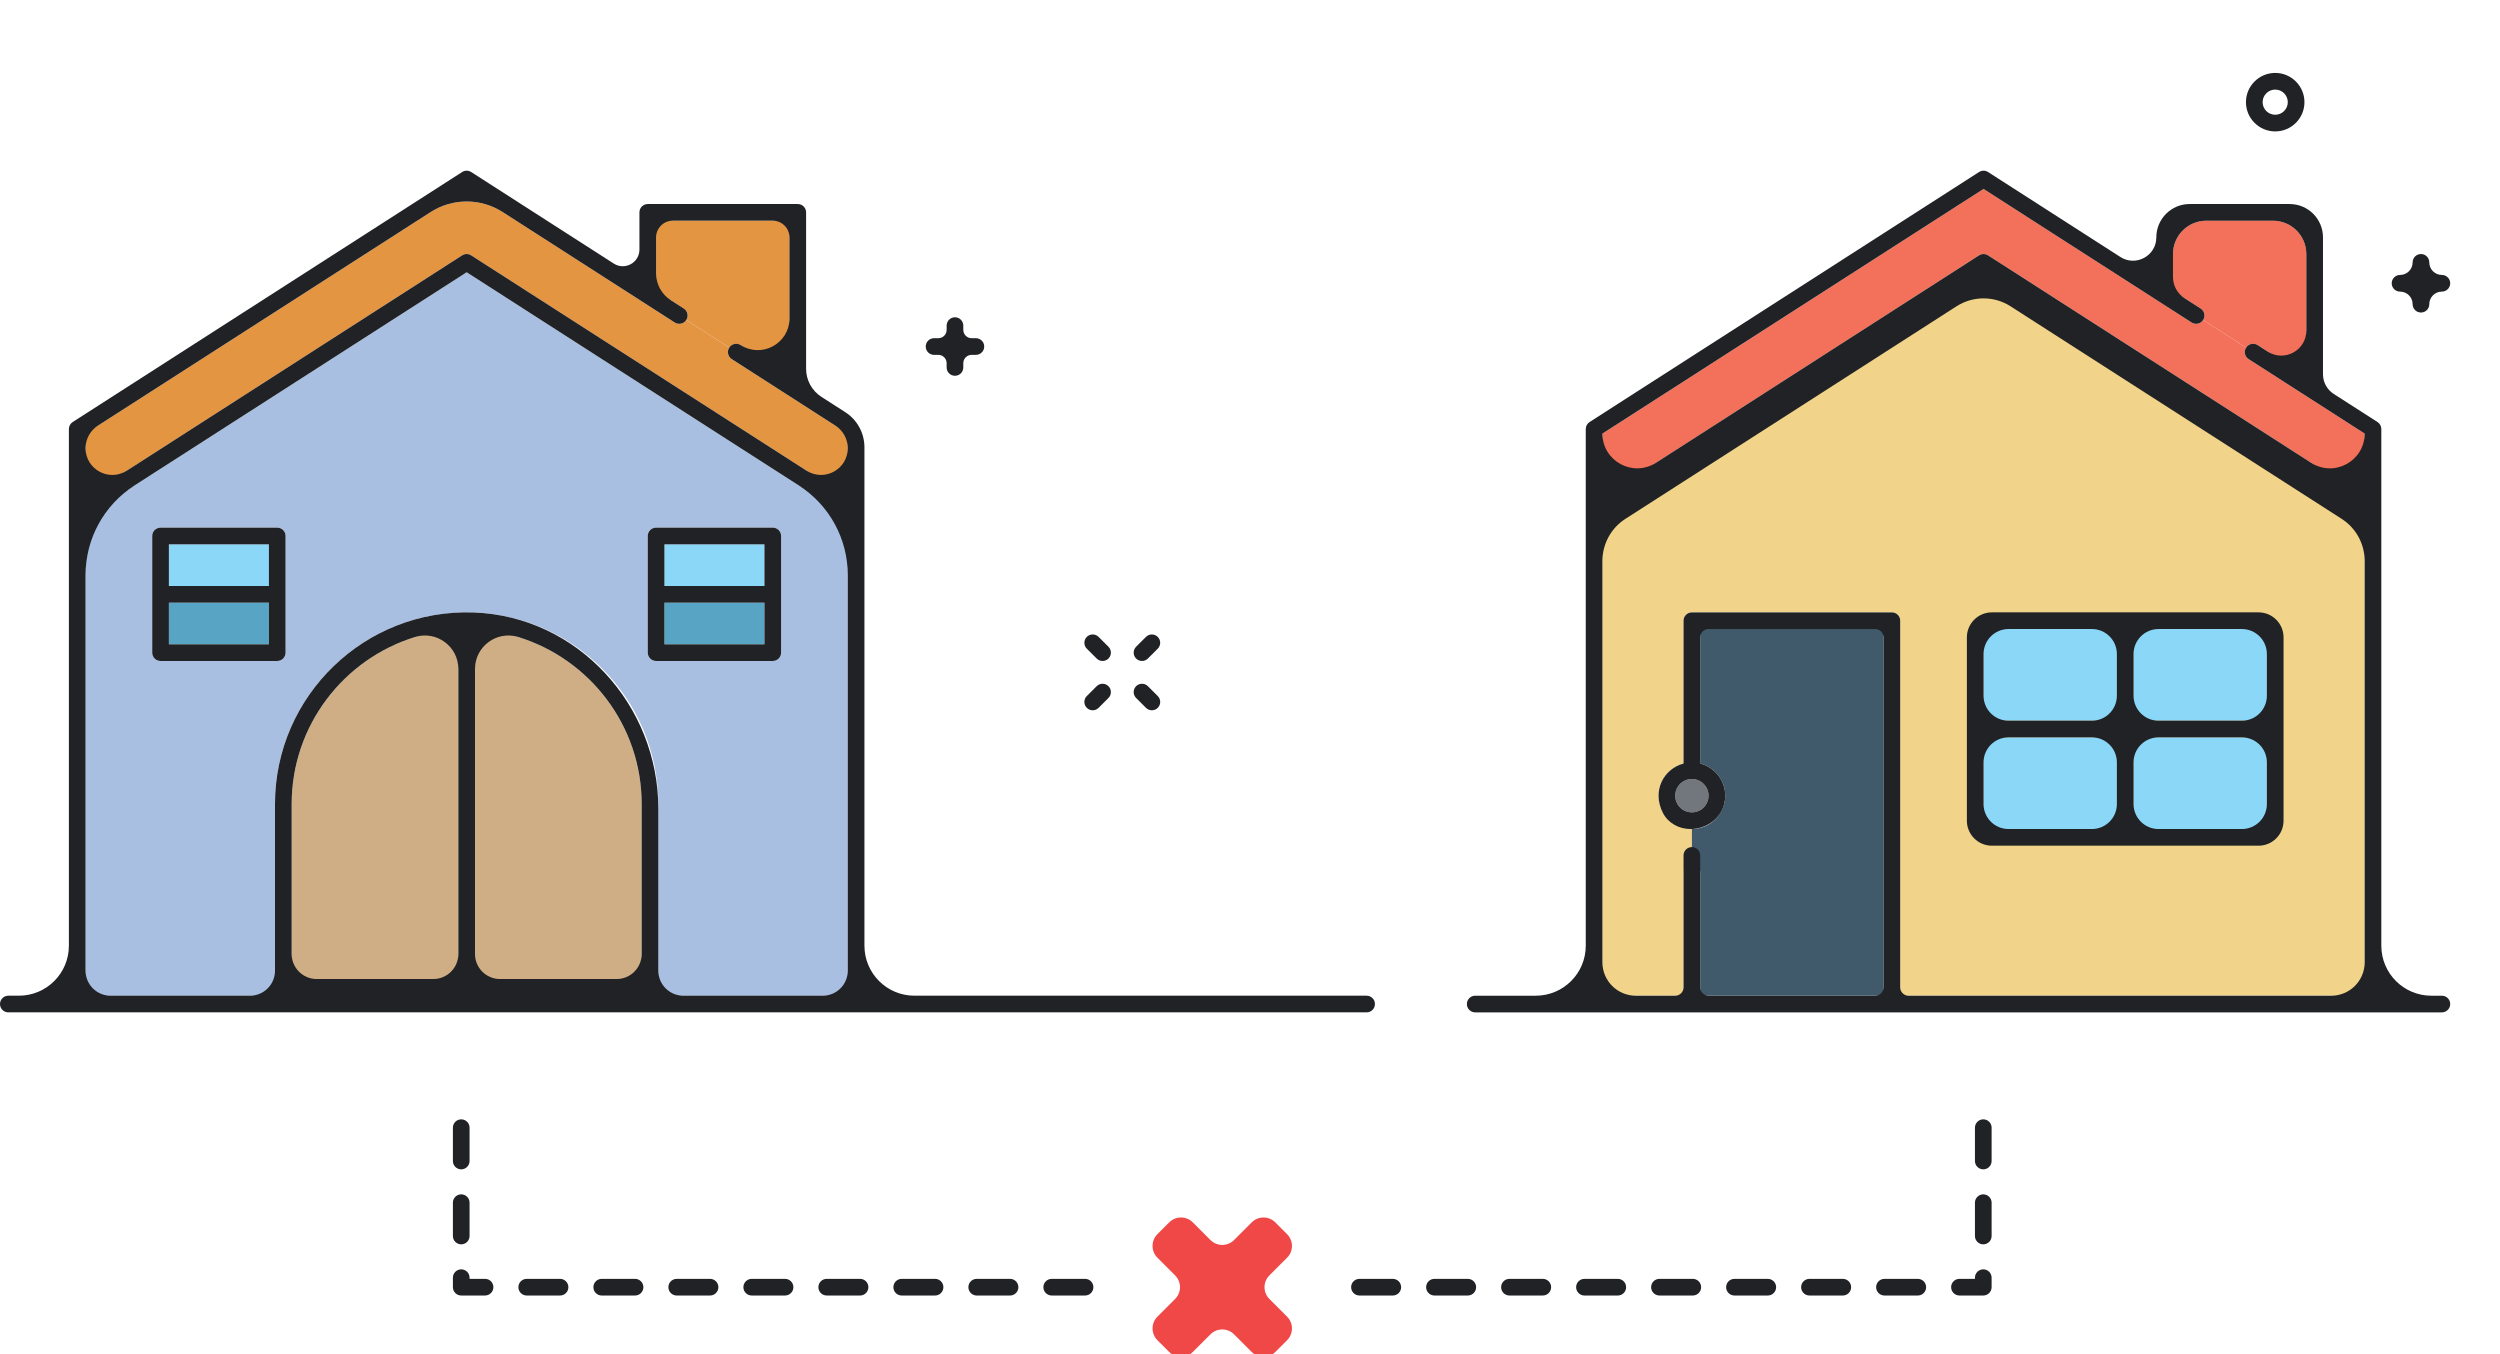 <svg width="240" height="130" viewBox="0 0 240 130" fill="none" xmlns="http://www.w3.org/2000/svg">
<g clip-path="url(#clip0)">
<path fill-rule="evenodd" clip-rule="evenodd" d="M148.108 122.77C148.55 122.77 148.908 123.128 148.908 123.57C148.908 124.011 148.55 124.37 148.108 124.37H144.908C144.467 124.37 144.108 124.011 144.108 123.57C144.108 123.128 144.467 122.77 144.908 122.77H148.108ZM155.308 122.77H152.108C151.667 122.77 151.308 123.128 151.308 123.57C151.308 124.011 151.667 124.37 152.108 124.37H155.308C155.75 124.37 156.108 124.011 156.108 123.57C156.108 123.128 155.75 122.77 155.308 122.77ZM140.908 122.77H137.708C137.267 122.77 136.908 123.128 136.908 123.57C136.908 124.011 137.267 124.37 137.708 124.37H140.908C141.35 124.37 141.708 124.011 141.708 123.57C141.708 123.128 141.35 122.77 140.908 122.77ZM133.708 122.77H130.508C130.067 122.77 129.708 123.128 129.708 123.57C129.708 124.011 130.067 124.37 130.508 124.37H133.708C134.15 124.37 134.508 124.011 134.508 123.57C134.508 123.128 134.15 122.77 133.708 122.77ZM190.395 107.457C189.954 107.457 189.595 107.815 189.595 108.257V111.457C189.595 111.898 189.954 112.257 190.395 112.257C190.837 112.257 191.195 111.898 191.195 111.457V108.257C191.195 107.815 190.837 107.457 190.395 107.457ZM184.108 122.77H180.908C180.467 122.77 180.108 123.128 180.108 123.57C180.108 124.011 180.467 124.37 180.908 124.37H184.108C184.55 124.37 184.908 124.011 184.908 123.57C184.908 123.128 184.55 122.77 184.108 122.77ZM190.395 121.857C189.954 121.857 189.595 122.215 189.595 122.657V122.769H188.108C187.667 122.769 187.308 123.128 187.308 123.569C187.308 124.011 187.667 124.369 188.108 124.369H190.395C190.837 124.369 191.195 124.011 191.195 123.569V122.657C191.195 122.215 190.837 121.857 190.395 121.857ZM190.395 114.657C189.954 114.657 189.595 115.015 189.595 115.457V118.657C189.595 119.098 189.954 119.457 190.395 119.457C190.837 119.457 191.195 119.098 191.195 118.657V115.457C191.195 115.015 190.837 114.657 190.395 114.657ZM162.508 122.77H159.308C158.867 122.77 158.508 123.128 158.508 123.57C158.508 124.011 158.867 124.37 159.308 124.37H162.508C162.95 124.37 163.308 124.011 163.308 123.57C163.308 123.128 162.95 122.77 162.508 122.77ZM169.708 122.77H166.508C166.067 122.77 165.708 123.128 165.708 123.57C165.708 124.011 166.067 124.37 166.508 124.37H169.708C170.15 124.37 170.508 124.011 170.508 123.57C170.508 123.128 170.15 122.77 169.708 122.77ZM176.908 122.77H173.708C173.267 122.77 172.908 123.128 172.908 123.57C172.908 124.011 173.267 124.37 173.708 124.37H176.908C177.35 124.37 177.708 124.011 177.708 123.57C177.708 123.128 177.35 122.77 176.908 122.77Z" fill="#202225"/>
<path fill-rule="evenodd" clip-rule="evenodd" d="M121.862 124.701C121.237 124.076 121.237 123.064 121.862 122.439L123.559 120.741C124.184 120.116 124.184 119.104 123.559 118.479L122.428 117.348C121.803 116.723 120.79 116.723 120.165 117.348L118.468 119.044C117.843 119.669 116.83 119.669 116.205 119.044L114.509 117.348C113.883 116.723 112.87 116.723 112.245 117.348L111.114 118.479C110.489 119.104 110.489 120.116 111.114 120.741L112.811 122.439C113.436 123.064 113.436 124.076 112.811 124.701L111.114 126.399C110.489 127.023 110.489 128.036 111.114 128.661L112.245 129.792C112.87 130.417 113.883 130.417 114.509 129.792L116.205 128.096C116.83 127.47 117.843 127.47 118.468 128.096L120.165 129.792C120.79 130.417 121.803 130.417 122.428 129.792L123.559 128.661C124.184 128.036 124.184 127.023 123.559 126.399L121.862 124.701Z" fill="#F04747"/>
<path fill-rule="evenodd" clip-rule="evenodd" d="M86.565 122.77H89.765C90.207 122.77 90.565 123.128 90.565 123.57C90.565 124.011 90.207 124.37 89.765 124.37H86.565C86.123 124.37 85.765 124.011 85.765 123.57C85.765 123.128 86.123 122.77 86.565 122.77ZM79.365 122.77H82.565C83.007 122.77 83.365 123.128 83.365 123.57C83.365 124.011 83.007 124.37 82.565 124.37H79.365C78.923 124.37 78.565 124.011 78.565 123.57C78.565 123.128 78.923 122.77 79.365 122.77ZM93.765 122.77H96.965C97.406 122.77 97.765 123.128 97.765 123.57C97.765 124.011 97.406 124.37 96.965 124.37H93.765C93.323 124.37 92.965 124.011 92.965 123.57C92.965 123.128 93.323 122.77 93.765 122.77ZM100.965 122.77H104.165C104.607 122.77 104.965 123.128 104.965 123.57C104.965 124.011 104.607 124.37 104.165 124.37H100.965C100.523 124.37 100.165 124.011 100.165 123.57C100.165 123.128 100.523 122.77 100.965 122.77ZM44.278 107.457C44.719 107.457 45.078 107.815 45.078 108.257V111.457C45.078 111.898 44.719 112.257 44.278 112.257C43.836 112.257 43.478 111.898 43.478 111.457V108.257C43.478 107.815 43.836 107.457 44.278 107.457ZM50.565 122.77H53.765C54.206 122.77 54.565 123.128 54.565 123.57C54.565 124.011 54.206 124.37 53.765 124.37H50.565C50.123 124.37 49.765 124.011 49.765 123.57C49.765 123.128 50.123 122.77 50.565 122.77ZM44.278 121.857C44.719 121.857 45.078 122.215 45.078 122.657V122.769H46.565C47.007 122.769 47.365 123.128 47.365 123.569C47.365 124.011 47.007 124.369 46.565 124.369H44.278C43.836 124.369 43.478 124.011 43.478 123.569V122.657C43.478 122.215 43.836 121.857 44.278 121.857ZM44.278 114.657C44.719 114.657 45.078 115.015 45.078 115.457V118.657C45.078 119.098 44.719 119.457 44.278 119.457C43.836 119.457 43.478 119.098 43.478 118.657V115.457C43.478 115.015 43.836 114.657 44.278 114.657ZM72.165 122.77H75.365C75.806 122.77 76.165 123.128 76.165 123.57C76.165 124.011 75.806 124.37 75.365 124.37H72.165C71.723 124.37 71.365 124.011 71.365 123.57C71.365 123.128 71.723 122.77 72.165 122.77ZM64.965 122.77H68.165C68.606 122.77 68.965 123.128 68.965 123.57C68.965 124.011 68.606 124.37 68.165 124.37H64.965C64.523 124.37 64.165 124.011 64.165 123.57C64.165 123.128 64.523 122.77 64.965 122.77ZM57.765 122.77H60.965C61.407 122.77 61.765 123.128 61.765 123.57C61.765 124.011 61.407 124.37 60.965 124.37H57.765C57.323 124.37 56.965 124.011 56.965 123.57C56.965 123.128 57.323 122.77 57.765 122.77Z" fill="#202225"/>
<path fill-rule="evenodd" clip-rule="evenodd" d="M216.732 33.128L221.407 36.129V24.387C221.407 22.62 219.974 21.187 218.206 21.187H211.807C210.039 21.187 208.607 22.62 208.607 24.387V27.912L211.261 29.615C211.632 29.854 211.74 30.349 211.502 30.721L215.627 33.369C215.866 32.997 216.361 32.889 216.732 33.128Z" fill="#F3705A"/>
<path fill-rule="evenodd" clip-rule="evenodd" d="M190.42 18.138L153.834 41.624V47.724L189.988 24.514C190.251 24.344 190.589 24.344 190.852 24.514L227.006 47.724V41.624L215.868 34.474C215.496 34.236 215.388 33.74 215.627 33.369L211.502 30.72C211.262 31.092 210.768 31.2 210.397 30.961L190.42 18.138Z" fill="#F3705A"/>
<path fill-rule="evenodd" clip-rule="evenodd" d="M161.62 83.72C161.62 83.279 161.978 82.92 162.42 82.92V79.587C160.655 79.587 159.22 78.151 159.22 76.387C159.22 74.901 160.244 73.659 161.62 73.301V59.587C161.62 59.145 161.978 58.787 162.42 58.787H181.62C182.062 58.787 182.42 59.145 182.42 59.587V95.587H227.006V87.587V49.624L190.42 26.138L153.834 49.624V87.587V95.587H161.62V83.72Z" fill="#F1D48A"/>
<path fill-rule="evenodd" clip-rule="evenodd" d="M204.82 79.587H217.62V70.787H204.82V79.587Z" fill="#8AD7F8"/>
<path fill-rule="evenodd" clip-rule="evenodd" d="M190.42 79.587H203.22V70.787H190.42V79.587Z" fill="#8AD7F8"/>
<path fill-rule="evenodd" clip-rule="evenodd" d="M204.82 69.187H217.62V60.387H204.82V69.187Z" fill="#8AD7F8"/>
<path fill-rule="evenodd" clip-rule="evenodd" d="M190.42 69.187H203.22V60.387H190.42V69.187Z" fill="#8AD7F8"/>
<path fill-rule="evenodd" clip-rule="evenodd" d="M162.42 82.92C162.862 82.92 163.22 83.279 163.22 83.72V95.587H180.82V60.387H163.22V73.301C164.596 73.659 165.62 74.901 165.62 76.387C165.62 78.151 164.185 79.587 162.42 79.587V82.92Z" fill="#415A6B"/>
<path fill-rule="evenodd" clip-rule="evenodd" d="M164.02 76.387C164.02 75.505 163.302 74.787 162.42 74.787C161.538 74.787 160.82 75.505 160.82 76.387C160.82 77.269 161.538 77.987 162.42 77.987C163.302 77.987 164.02 77.269 164.02 76.387Z" fill="#72767D"/>
<path fill-rule="evenodd" clip-rule="evenodd" d="M71.112 33.128L75.786 36.129V21.187H62.986V27.912L65.641 29.615C66.012 29.854 66.12 30.349 65.881 30.721L70.007 33.369C70.245 32.997 70.74 32.889 71.112 33.128Z" fill="#E49542"/>
<path fill-rule="evenodd" clip-rule="evenodd" d="M41.343 20.357L8.213 41.624V47.724L44.367 24.514C44.631 24.345 44.968 24.345 45.231 24.514L81.387 47.724V41.624L70.247 34.474C69.876 34.235 69.768 33.741 70.007 33.369L65.881 30.721C65.643 31.092 65.147 31.201 64.776 30.961L48.257 20.357C46.151 19.005 43.449 19.005 41.343 20.357Z" fill="#E49542"/>
<path fill-rule="evenodd" clip-rule="evenodd" d="M14.613 51.454C14.613 51.012 14.971 50.654 15.413 50.654H26.613C27.055 50.654 27.413 51.012 27.413 51.454V62.654C27.413 63.096 27.055 63.454 26.613 63.454H15.413C14.971 63.454 14.613 63.096 14.613 62.654V51.454ZM62.987 63.454C62.545 63.454 62.187 63.096 62.187 62.654V51.454C62.187 51.012 62.545 50.654 62.987 50.654H74.187C74.628 50.654 74.987 51.012 74.987 51.454V62.654C74.987 63.096 74.628 63.454 74.187 63.454H62.987ZM26.399 77.188C26.399 67.041 34.654 58.788 44.799 58.788C54.946 58.788 63.199 67.041 63.199 77.188V95.588H81.387V87.588V49.624L44.799 26.138L8.213 49.624V87.588V95.588H26.399V77.188Z" fill="#A9BFE1"/>
<path fill-rule="evenodd" clip-rule="evenodd" d="M61.6 77.187C61.6 68.194 54.491 60.849 45.6 60.428V95.587H61.6V77.187ZM44 60.428C35.108 60.849 28 68.194 28 77.187V95.587H44V60.428Z" fill="#D0AE85"/>
<path fill-rule="evenodd" clip-rule="evenodd" d="M16.213 61.854H25.813V57.854H16.213V61.854Z" fill="#58A4C5"/>
<path fill-rule="evenodd" clip-rule="evenodd" d="M16.213 56.254H25.813V52.254H16.213V56.254Z" fill="#8AD7F8"/>
<path fill-rule="evenodd" clip-rule="evenodd" d="M63.786 61.854H73.386V57.854H63.786V61.854Z" fill="#58A4C5"/>
<path fill-rule="evenodd" clip-rule="evenodd" d="M63.786 56.254H73.386V52.254H63.786V56.254Z" fill="#8AD7F8"/>
<path fill-rule="evenodd" clip-rule="evenodd" d="M89.669 34.067H90.077C90.519 34.067 90.877 34.426 90.877 34.867V35.275C90.877 35.718 91.236 36.075 91.677 36.075C92.119 36.075 92.477 35.718 92.477 35.275V34.867C92.477 34.426 92.836 34.067 93.277 34.067H93.685C94.127 34.067 94.485 33.709 94.485 33.267C94.485 32.826 94.127 32.467 93.685 32.467H93.277C92.836 32.467 92.477 32.11 92.477 31.667V31.259C92.477 30.818 92.119 30.459 91.677 30.459C91.236 30.459 90.877 30.818 90.877 31.259V31.667C90.877 32.11 90.519 32.467 90.077 32.467H89.669C89.228 32.467 88.869 32.826 88.869 33.267C88.869 33.709 89.228 34.067 89.669 34.067ZM230.404 27.995C231.071 27.995 231.612 28.536 231.612 29.203C231.612 29.645 231.97 30.003 232.412 30.003C232.854 30.003 233.212 29.645 233.212 29.203C233.212 28.536 233.753 27.995 234.42 27.995C234.862 27.995 235.22 27.637 235.22 27.195C235.22 26.754 234.862 26.395 234.42 26.395C233.753 26.395 233.212 25.855 233.212 25.187C233.212 24.746 232.854 24.387 232.412 24.387C231.97 24.387 231.612 24.746 231.612 25.187C231.612 25.855 231.071 26.395 230.404 26.395C229.962 26.395 229.604 26.754 229.604 27.195C229.604 27.637 229.962 27.995 230.404 27.995ZM109.632 63.454C109.837 63.454 110.042 63.376 110.198 63.219L111.144 62.273C111.457 61.96 111.457 61.454 111.144 61.142C110.832 60.829 110.326 60.829 110.013 61.142L109.067 62.088C108.754 62.401 108.754 62.907 109.067 63.219C109.223 63.376 109.428 63.454 109.632 63.454ZM104.899 68.187C105.104 68.187 105.309 68.109 105.465 67.953L106.412 67.006C106.724 66.694 106.724 66.187 106.412 65.875C106.099 65.562 105.593 65.562 105.281 65.875L104.334 66.822C104.021 67.133 104.021 67.64 104.334 67.953C104.49 68.109 104.694 68.187 104.899 68.187ZM110.013 67.953C110.169 68.109 110.374 68.187 110.579 68.187C110.784 68.187 110.989 68.109 111.145 67.953C111.457 67.64 111.457 67.134 111.145 66.822L110.198 65.875C109.885 65.562 109.38 65.562 109.067 65.875C108.754 66.187 108.754 66.694 109.067 67.006L110.013 67.953ZM105.28 63.219C105.436 63.376 105.641 63.454 105.846 63.454C106.051 63.454 106.256 63.376 106.412 63.219C106.724 62.907 106.724 62.4 106.412 62.088L105.464 61.142C105.152 60.829 104.645 60.829 104.333 61.142C104.021 61.454 104.021 61.961 104.333 62.273L105.28 63.219ZM218.42 8.6C219.086 8.6 219.628 9.142 219.628 9.808C219.628 10.474 219.086 11.016 218.42 11.016C217.754 11.016 217.212 10.474 217.212 9.808C217.212 9.142 217.754 8.6 218.42 8.6ZM218.42 12.616C219.968 12.616 221.228 11.356 221.228 9.808C221.228 8.26 219.968 7 218.42 7C216.871 7 215.612 8.26 215.612 9.808C215.612 11.356 216.871 12.616 218.42 12.616ZM192.82 70.787H200.82C202.146 70.787 203.22 71.862 203.22 73.187V77.187C203.22 78.513 202.146 79.587 200.82 79.587H192.82C191.494 79.587 190.42 78.513 190.42 77.187V73.187C190.42 71.862 191.494 70.787 192.82 70.787ZM192.82 60.387H200.82C202.146 60.387 203.22 61.462 203.22 62.787V66.787C203.22 68.113 202.146 69.187 200.82 69.187H192.82C191.494 69.187 190.42 68.113 190.42 66.787V62.787C190.42 61.462 191.494 60.387 192.82 60.387ZM207.22 70.787H215.22C216.546 70.787 217.62 71.862 217.62 73.187V77.187C217.62 78.513 216.546 79.587 215.22 79.587H207.22C205.894 79.587 204.82 78.513 204.82 77.187V73.187C204.82 71.862 205.894 70.787 207.22 70.787ZM207.22 60.387H215.22C216.546 60.387 217.62 61.462 217.62 62.787V66.787C217.62 68.113 216.546 69.187 215.22 69.187H207.22C205.894 69.187 204.82 68.113 204.82 66.787V62.787C204.82 61.462 205.894 60.387 207.22 60.387ZM188.82 61.187V78.787C188.82 80.113 189.894 81.187 191.22 81.187H216.82C218.146 81.187 219.22 80.113 219.22 78.787V61.187C219.22 59.861 218.146 58.787 216.82 58.787H191.22C189.894 58.787 188.82 59.861 188.82 61.187Z" fill="#202225"/>
<path fill-rule="evenodd" clip-rule="evenodd" d="M227.007 41.624C227.007 44.26 224.091 45.852 221.874 44.428L190.852 24.514C190.589 24.344 190.251 24.344 189.988 24.514L158.966 44.428C156.748 45.852 153.833 44.26 153.833 41.624L190.42 18.138L210.396 30.961C210.768 31.2 211.263 31.092 211.502 30.72C211.74 30.349 211.632 29.854 211.26 29.616L209.71 28.62C209.023 28.179 208.607 27.418 208.607 26.6V24.387C208.607 22.62 210.039 21.188 211.807 21.188H218.207C219.974 21.188 221.407 22.62 221.407 24.387V31.736C221.407 33.635 219.307 34.781 217.71 33.756L216.732 33.127C216.361 32.889 215.866 32.997 215.627 33.369C215.388 33.741 215.496 34.236 215.868 34.474L227.007 41.624ZM164.02 76.388C164.02 77.27 163.303 77.987 162.42 77.987C161.538 77.987 160.82 77.27 160.82 76.388C160.82 75.505 161.538 74.787 162.42 74.787C163.303 74.787 164.02 75.505 164.02 76.388ZM227.007 87.588V92.388C227.007 94.155 225.574 95.588 223.807 95.588H183.22C182.778 95.588 182.42 95.229 182.42 94.787V59.587C182.42 59.145 182.062 58.788 181.62 58.788H162.42C161.978 58.788 161.62 59.145 161.62 59.587V73.301C159.747 73.788 158.527 75.913 159.652 78.064C160.156 79.025 161.198 79.588 162.283 79.588C163.764 79.588 165.155 78.648 165.516 77.212C165.978 75.378 164.844 73.724 163.22 73.301V61.188C163.22 60.745 163.578 60.388 164.02 60.388H180.02C180.462 60.388 180.82 60.745 180.82 61.188V94.787C180.82 95.229 180.462 95.588 180.02 95.588H164.02C163.578 95.588 163.22 95.229 163.22 94.787V82.12C163.22 81.677 162.862 81.32 162.42 81.32C161.978 81.32 161.62 81.677 161.62 82.12V94.787C161.62 95.229 161.262 95.588 160.82 95.588H157.033C155.266 95.588 153.833 94.155 153.833 92.388V87.588V53.848C153.833 52.214 154.665 50.691 156.04 49.809L187.827 29.404C189.407 28.39 191.433 28.39 193.013 29.404L224.799 49.809C226.175 50.691 227.007 52.214 227.007 53.848V87.588ZM234.42 95.588H233.407C230.756 95.588 228.607 93.439 228.607 90.787V88.388V49.188V41.188C228.607 40.916 228.468 40.661 228.239 40.514L224.036 37.816C223.395 37.405 223.007 36.695 223.007 35.932V22.788C223.007 21.02 221.574 19.587 219.807 19.587H210.207C208.439 19.587 207.007 21.02 207.007 22.788C207.007 24.558 205.048 25.628 203.559 24.672L190.852 16.514C190.589 16.344 190.251 16.344 189.988 16.514L152.601 40.514C152.372 40.661 152.233 40.915 152.233 41.188V49.188V88.388V90.787C152.233 93.439 150.084 95.588 147.433 95.588H141.62C141.178 95.588 140.82 95.945 140.82 96.388C140.82 96.829 141.178 97.188 141.62 97.188H234.42C234.862 97.188 235.22 96.829 235.22 96.388C235.22 95.945 234.862 95.588 234.42 95.588ZM16.213 56.254H25.813V52.254H16.213V56.254ZM16.213 61.854H25.813V57.854H16.213V61.854ZM26.613 50.654H15.413C14.971 50.654 14.613 51.012 14.613 51.454V62.654C14.613 63.096 14.971 63.454 15.413 63.454H26.613C27.055 63.454 27.413 63.096 27.413 62.654V51.454C27.413 51.012 27.055 50.654 26.613 50.654ZM63.786 61.854H73.386V57.854H63.786V61.854ZM63.786 56.254H73.386V52.254H63.786V56.254ZM62.986 63.454H74.186C74.628 63.454 74.986 63.096 74.986 62.654V51.454C74.986 51.012 74.628 50.654 74.186 50.654H62.986C62.545 50.654 62.186 51.012 62.186 51.454V62.654C62.186 63.096 62.545 63.454 62.986 63.454Z" fill="#202225"/>
<path fill-rule="evenodd" clip-rule="evenodd" d="M81.386 43.026C81.386 45.056 79.142 46.282 77.434 45.186L45.232 24.514C44.969 24.344 44.631 24.344 44.368 24.514L12.166 45.186C10.458 46.282 8.213 45.056 8.213 43.026C8.213 42.153 8.658 41.339 9.393 40.867L41.342 20.358C43.449 19.005 46.15 19.005 48.257 20.358L64.776 30.961C65.147 31.2 65.642 31.092 65.882 30.721V30.72C66.12 30.349 66.012 29.854 65.64 29.615L64.382 28.807C63.513 28.249 62.986 27.287 62.986 26.254V22.787C62.986 21.903 63.703 21.187 64.586 21.187H74.186C75.07 21.187 75.786 21.903 75.786 22.787V30.574C75.786 32.974 73.132 34.425 71.112 33.127C70.74 32.889 70.246 32.996 70.006 33.369C69.768 33.741 69.876 34.235 70.248 34.474L80.206 40.867C80.942 41.339 81.386 42.153 81.386 43.026ZM81.386 87.587V93.187C81.386 94.513 80.312 95.587 78.986 95.587H65.6C64.274 95.587 63.2 94.513 63.2 93.187V77.639C63.2 67.675 55.467 59.177 45.51 58.801C35.042 58.405 26.4 66.806 26.4 77.187V93.187C26.4 94.513 25.326 95.587 24 95.587H10.613C9.287 95.587 8.213 94.513 8.213 93.187V87.587V55.196C8.213 51.724 9.98 48.49 12.902 46.614L44.8 26.138L76.698 46.614C79.62 48.49 81.386 51.724 81.386 55.196V87.587ZM59.2 93.986H48C46.674 93.986 45.6 92.911 45.6 91.586V64.215C45.6 62.063 47.685 60.517 49.741 61.15C56.6 63.262 61.6 69.644 61.6 77.187V91.586C61.6 92.911 60.526 93.986 59.2 93.986ZM41.6 93.986H30.4C29.074 93.986 28 92.911 28 91.586V77.187C28 69.644 33 63.262 39.858 61.15C41.915 60.517 44 62.063 44 64.215V91.586C44 92.911 42.926 93.986 41.6 93.986ZM131.195 95.587H87.786C85.136 95.587 82.986 93.439 82.986 90.787V88.387V49.187V42.936C82.986 41.574 82.294 40.306 81.147 39.57L78.858 38.1C77.941 37.511 77.386 36.497 77.386 35.407V20.387C77.386 19.945 77.029 19.587 76.586 19.587H62.186C61.745 19.587 61.386 19.945 61.386 20.387V23.956C61.386 25.222 59.987 25.986 58.922 25.302L45.232 16.514C44.969 16.344 44.631 16.344 44.368 16.514L6.981 40.514C6.752 40.661 6.613 40.914 6.613 41.187V49.187V88.387V90.787C6.613 93.439 4.464 95.587 1.813 95.587H0.8C0.358 95.587 0 95.945 0 96.387C0 96.829 0.358 97.187 0.8 97.187H131.195C131.637 97.187 131.995 96.829 131.995 96.387C131.995 95.945 131.637 95.587 131.195 95.587Z" fill="#202225"/>
</g>
<defs>
<clipPath id="clip0">
<rect width="240" height="130" fill="white"/>
</clipPath>
</defs>
</svg>
